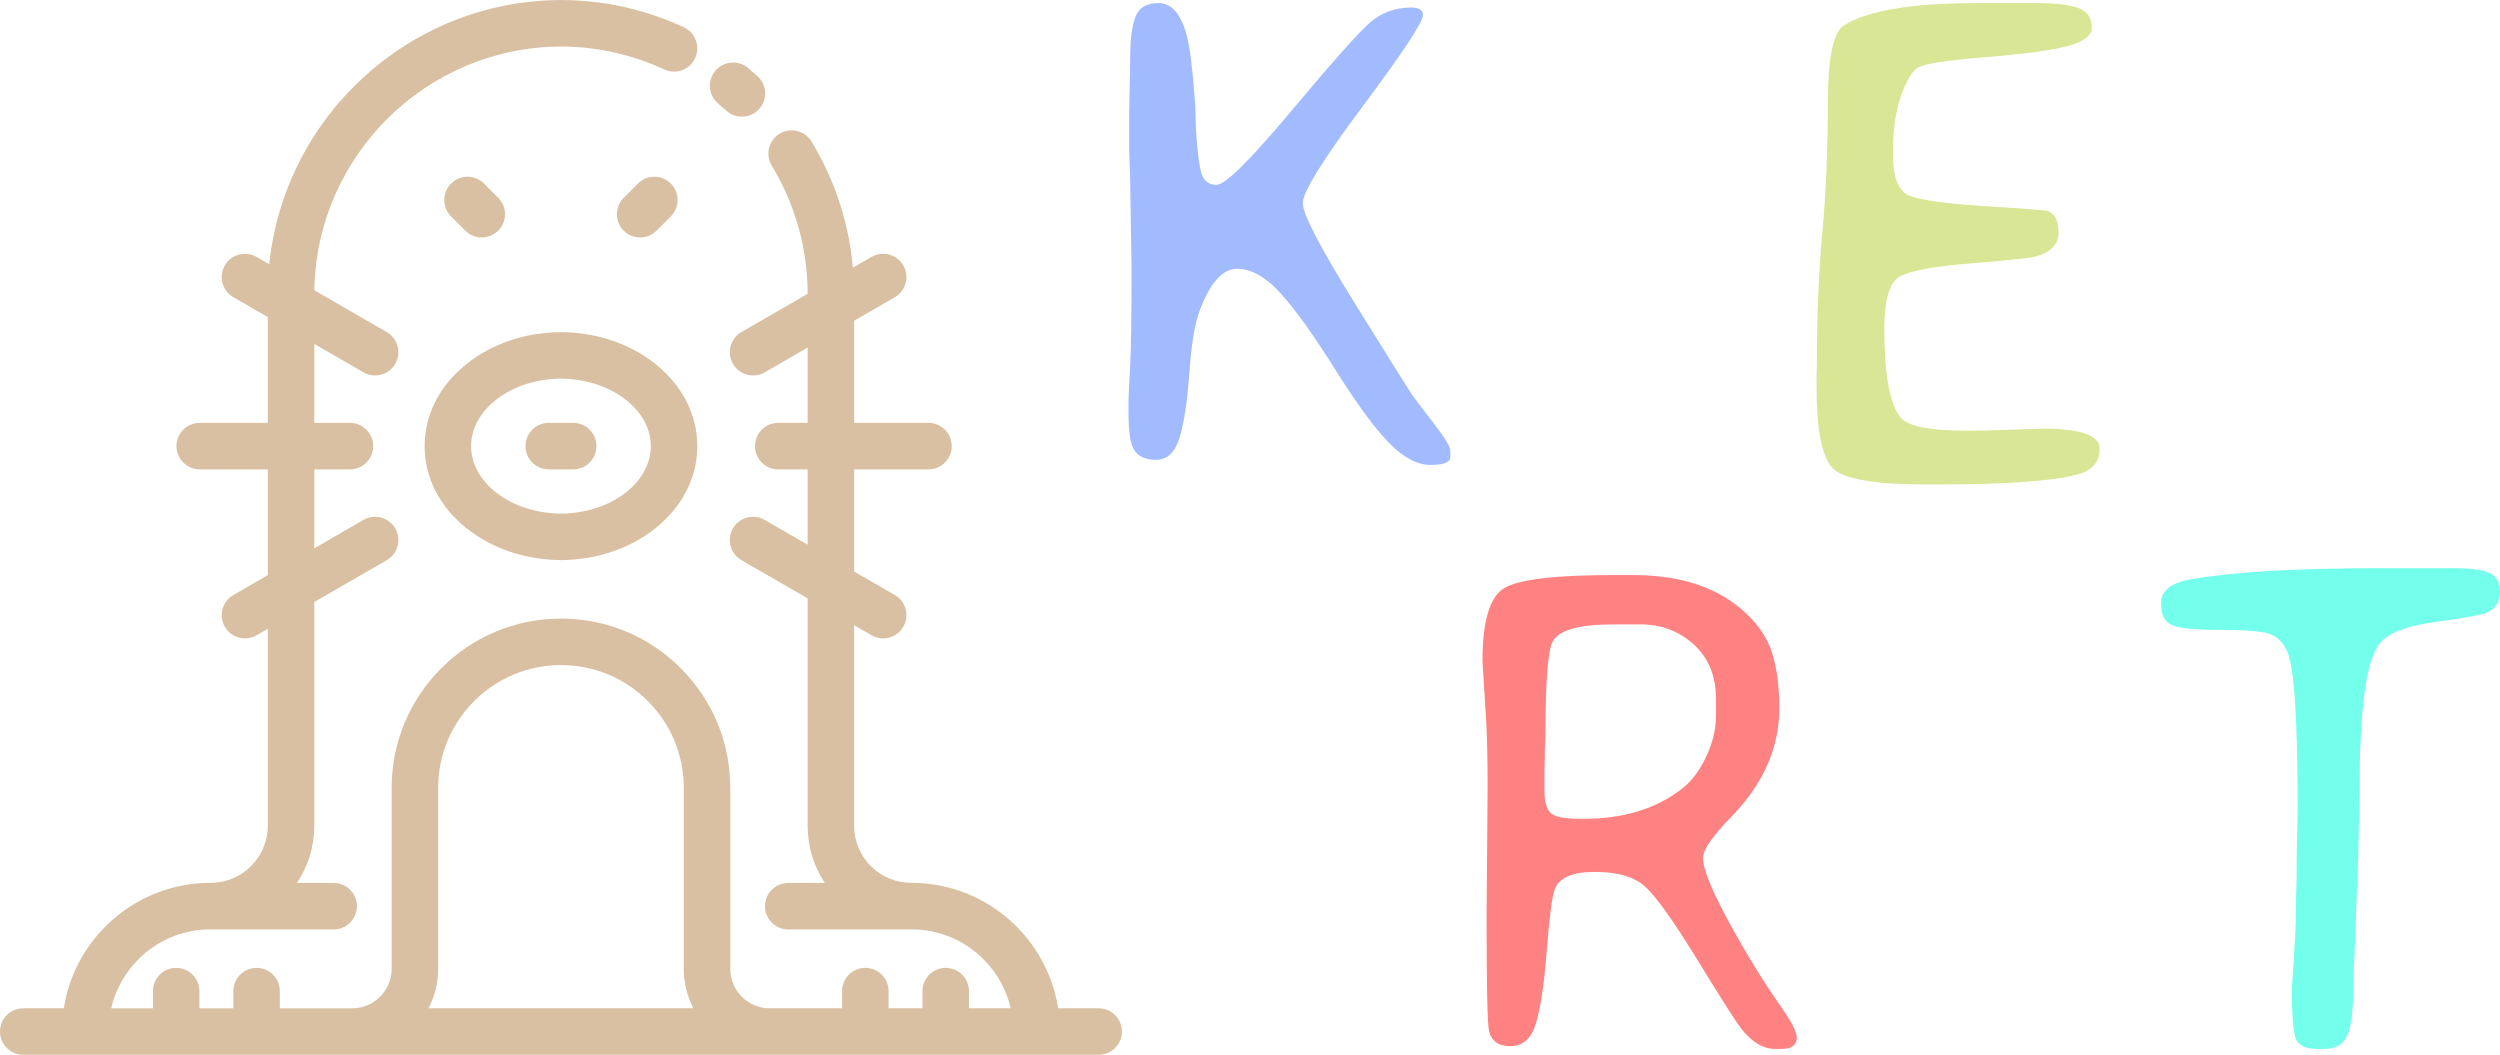 <?xml version="1.0" standalone="no"?><!-- Generator: Gravit.io --><svg xmlns="http://www.w3.org/2000/svg" xmlns:xlink="http://www.w3.org/1999/xlink" style="isolation:isolate" viewBox="0 0 1140.906 481.373" width="1140.906" height="481.373"><defs><clipPath id="_clipPath_MEkExOcnUcBYT80ZSQo1ITEr9PQZFDqf"><rect width="1140.906" height="481.373"/></clipPath></defs><g clip-path="url(#_clipPath_MEkExOcnUcBYT80ZSQo1ITEr9PQZFDqf)"><rect width="1140.906" height="481.373" style="fill:rgb(61,0,117)" fill-opacity="0"/><g><g><g><path d=" M 345.704 34.764 C 344.288 33.482 342.828 32.213 341.362 30.992 C 336.857 27.244 330.165 27.857 326.417 32.361 C 322.668 36.866 323.281 43.557 327.786 47.306 C 329.022 48.335 330.254 49.406 331.448 50.488 C 333.48 52.33 336.03 53.239 338.573 53.239 C 341.464 53.239 344.344 52.065 346.438 49.755 C 350.374 45.412 350.045 38.701 345.704 34.764 Z " fill="rgb(217,192,163)"/></g></g><g><g><path d=" M 227.364 90.253 L 220.874 83.764 C 216.731 79.619 210.01 79.62 205.866 83.765 C 201.722 87.909 201.723 94.629 205.867 98.773 L 212.357 105.262 C 214.43 107.335 217.144 108.37 219.861 108.37 C 222.578 108.37 225.293 107.333 227.365 105.261 C 231.509 101.116 231.508 94.397 227.364 90.253 Z " fill="rgb(217,192,163)"/></g></g><g><g><path d=" M 299.152 166.141 C 287.775 157.018 272.82 151.875 256.892 151.59 C 256.739 151.584 256.588 151.567 256.434 151.567 L 255.566 151.567 C 255.434 151.567 255.307 151.582 255.177 151.587 C 239.263 151.846 224.257 156.994 212.848 166.142 C 200.549 176.005 193.775 189.305 193.775 203.592 C 193.775 217.875 200.548 231.174 212.847 241.038 C 224.224 250.165 239.18 255.309 255.107 255.595 C 255.261 255.601 255.412 255.618 255.566 255.618 L 256.434 255.618 C 256.566 255.618 256.694 255.603 256.823 255.598 C 272.736 255.339 287.743 250.19 299.152 241.037 C 311.451 231.173 318.225 217.874 318.225 203.591 C 318.225 189.304 311.452 176.003 299.152 166.141 Z  M 256.034 234.392 C 233.403 234.233 214.997 220.421 214.997 203.592 C 214.997 186.763 233.403 172.952 255.965 172.793 C 278.596 172.952 297.002 186.764 297.002 203.592 C 297.002 220.421 278.597 234.233 256.034 234.392 Z " fill="rgb(217,192,163)"/></g></g><g><g><path d=" M 306.133 83.765 C 301.991 79.622 295.271 79.621 291.125 83.764 L 284.635 90.253 C 280.491 94.396 280.49 101.115 284.634 105.261 C 286.705 107.334 289.422 108.37 292.138 108.37 C 294.855 108.37 297.57 107.333 299.642 105.262 L 306.132 98.773 C 310.276 94.629 310.277 87.91 306.133 83.765 Z " fill="rgb(217,192,163)"/></g></g><g><g><path d=" M 261.589 192.98 L 250.411 192.98 C 244.551 192.98 239.799 197.732 239.799 203.592 C 239.799 209.452 244.55 214.204 250.411 214.204 L 261.589 214.204 C 267.449 214.204 272.201 209.452 272.201 203.592 C 272.201 197.732 267.449 192.98 261.589 192.98 Z " fill="rgb(217,192,163)"/></g></g><g><g><path d=" M 501.388 460.149 L 482.887 460.149 C 480.686 446.059 474.123 433.058 463.844 422.766 C 451.027 409.949 433.985 402.891 415.858 402.891 C 408.895 402.891 402.348 400.181 397.431 395.272 C 392.509 390.343 389.8 383.794 389.8 376.833 L 389.8 285.335 L 397.748 289.924 C 399.418 290.889 401.243 291.347 403.041 291.347 C 406.71 291.347 410.277 289.442 412.243 286.037 C 415.173 280.961 413.432 274.472 408.356 271.542 L 389.8 260.828 L 389.8 214.204 L 423.728 214.204 C 429.588 214.204 434.34 209.452 434.34 203.592 C 434.34 197.732 429.588 192.98 423.728 192.98 L 389.8 192.98 L 389.8 146.349 L 408.359 135.631 C 413.434 132.7 415.173 126.21 412.241 121.135 C 409.31 116.059 402.822 114.316 397.745 117.253 L 389.242 122.163 C 387.414 101.79 380.985 82.092 370.346 64.592 C 367.301 59.585 360.775 57.994 355.765 61.037 C 350.757 64.082 349.165 70.61 352.21 75.618 C 362.895 93.194 368.551 113.412 368.574 134.099 L 338.36 151.546 C 333.285 154.478 331.546 160.967 334.477 166.043 C 336.443 169.447 340.01 171.35 343.678 171.35 C 345.478 171.35 347.303 170.891 348.974 169.926 L 368.576 158.606 L 368.576 192.981 L 355.15 192.981 C 349.29 192.981 344.538 197.733 344.538 203.593 C 344.538 209.453 349.29 214.205 355.15 214.205 L 368.576 214.205 L 368.576 248.576 L 348.974 237.259 C 343.896 234.328 337.408 236.069 334.477 241.142 C 331.546 246.218 333.285 252.708 338.36 255.639 L 368.576 273.082 L 368.576 376.832 C 368.576 386.257 371.317 395.262 376.423 402.945 L 359.73 402.945 C 353.87 402.945 349.118 407.697 349.118 413.557 C 349.118 419.417 353.87 424.169 359.73 424.169 L 418.019 424.169 C 418.03 424.169 418.04 424.168 418.051 424.168 C 429.685 424.703 440.547 429.484 448.832 437.77 C 455.084 444.027 459.329 451.746 461.276 460.149 L 442.208 460.149 L 442.208 452.312 C 442.208 446.452 437.456 441.7 431.596 441.7 C 425.736 441.7 420.984 446.452 420.984 452.312 L 420.984 460.149 L 405.516 460.149 L 405.516 452.312 C 405.516 446.452 400.764 441.7 394.904 441.7 C 389.044 441.7 384.292 446.452 384.292 452.312 L 384.292 460.149 L 351.255 460.149 C 341.338 460.149 333.271 452.078 333.271 442.154 L 333.271 359.554 C 333.271 338.928 325.235 319.526 310.639 304.919 C 296.053 290.331 276.65 282.297 256.003 282.297 C 213.397 282.297 178.734 316.955 178.734 359.555 L 178.734 442.155 C 178.734 452.078 170.666 460.15 160.75 460.15 L 127.713 460.15 L 127.713 452.313 C 127.713 446.453 122.961 441.701 117.101 441.701 C 111.241 441.701 106.489 446.453 106.489 452.313 L 106.489 460.15 L 91.017 460.15 L 91.017 452.313 C 91.017 446.453 86.265 441.701 80.405 441.701 C 74.545 441.701 69.793 446.453 69.793 452.313 L 69.793 460.15 L 50.724 460.15 C 52.67 451.748 56.916 444.03 63.163 437.776 C 71.452 429.486 82.315 424.704 93.949 424.169 C 93.96 424.169 93.97 424.17 93.981 424.17 L 152.27 424.17 C 158.13 424.17 162.882 419.418 162.882 413.558 C 162.882 407.698 158.13 402.946 152.27 402.946 L 135.534 402.946 C 140.514 395.458 143.425 386.48 143.425 376.833 L 143.425 274.73 L 176.492 255.64 C 181.568 252.71 183.308 246.22 180.378 241.144 C 177.447 236.068 170.958 234.328 165.882 237.258 L 143.425 250.223 L 143.425 214.204 L 159.706 214.204 C 165.566 214.204 170.318 209.452 170.318 203.592 C 170.318 197.732 165.566 192.98 159.706 192.98 L 143.425 192.98 L 143.425 156.958 L 165.88 169.926 C 167.551 170.891 169.377 171.35 171.176 171.35 C 174.844 171.35 178.41 169.446 180.377 166.043 C 183.308 160.968 181.569 154.478 176.494 151.546 L 143.447 132.461 C 144.391 71.185 194.51 21.46 255.998 21.234 C 272.469 21.294 288.331 24.815 303.141 31.696 C 304.587 32.369 306.109 32.687 307.606 32.687 C 311.608 32.687 315.44 30.413 317.236 26.545 C 319.706 21.23 317.399 14.92 312.085 12.45 C 294.72 4.381 276.152 0.205 256.885 0.022 C 256.734 0.016 256.587 0 256.434 0 C 256.293 0 256.145 0.004 256 0.007 C 255.855 0.004 255.707 0 255.566 0 C 255.416 0 255.272 0.016 255.123 0.022 C 186.343 0.677 129.711 53.459 122.889 120.59 L 117.109 117.251 C 112.032 114.32 105.544 116.06 102.612 121.134 C 99.681 126.209 101.42 132.699 106.495 135.631 L 122.201 144.701 L 122.201 192.979 L 91.138 192.979 C 85.278 192.979 80.526 197.731 80.526 203.591 C 80.526 209.451 85.278 214.203 91.138 214.203 L 122.201 214.203 L 122.201 262.474 L 106.495 271.541 C 101.42 274.473 99.681 280.962 102.612 286.038 C 104.578 289.442 108.145 291.345 111.813 291.345 C 113.613 291.345 115.438 290.885 117.109 289.921 L 122.201 286.981 L 122.201 376.83 C 122.201 391.199 110.511 402.889 96.142 402.889 C 78.016 402.889 60.974 409.947 48.152 422.769 C 37.876 433.056 31.314 446.057 29.113 460.148 L 10.612 460.148 C 4.752 460.149 0 464.901 0 470.761 C 0 476.621 4.752 481.373 10.612 481.373 L 501.388 481.373 C 507.248 481.373 512 476.621 512 470.761 C 512 464.901 507.248 460.149 501.388 460.149 Z  M 195.566 460.149 C 198.363 454.755 199.954 448.638 199.954 442.154 L 199.954 359.554 C 199.954 328.657 225.095 303.52 255.999 303.52 C 270.976 303.52 285.049 309.346 295.624 319.922 C 306.213 330.519 312.044 344.594 312.044 359.554 L 312.044 442.154 C 312.044 448.638 313.635 454.755 316.432 460.149 L 195.566 460.149 Z " fill="rgb(217,192,163)"/></g></g></g><g><path d=" M 528.594 1.406 L 528.594 1.406 L 528.594 1.406 Q 537.656 1.406 541.563 16.094 L 541.563 16.094 L 541.563 16.094 Q 543.594 23.438 545.156 43.906 L 545.156 43.906 L 545.469 48.75 L 545.781 58.594 L 545.781 58.594 Q 546.406 70.313 547.813 77.344 L 547.813 77.344 L 547.813 77.344 Q 549.219 84.375 555.156 84.375 L 555.156 84.375 L 555.156 84.375 Q 561.094 84.375 589.453 50.469 L 589.453 50.469 L 589.453 50.469 Q 617.813 16.563 625.547 10 L 625.547 10 L 625.547 10 Q 633.281 3.438 644.063 3.438 L 644.063 3.438 L 644.063 3.438 Q 649.375 3.438 649.375 6.875 L 649.375 6.875 L 649.375 6.875 Q 649.375 11.719 621.953 48.438 L 621.953 48.438 L 621.953 48.438 Q 594.531 85.156 594.531 92.656 L 594.531 92.656 L 594.531 92.656 Q 594.531 100.156 618.359 138.516 L 618.359 138.516 L 618.359 138.516 Q 642.188 176.875 644.219 179.844 L 644.219 179.844 L 644.219 179.844 Q 646.25 182.813 654.063 192.891 L 654.063 192.891 L 654.063 192.891 Q 661.875 202.969 661.875 205.625 L 661.875 205.625 L 661.875 208.594 L 661.875 208.594 Q 661.875 212.188 652.813 212.188 L 652.813 212.188 L 652.813 212.188 Q 643.75 212.188 633.828 202.031 L 633.828 202.031 L 633.828 202.031 Q 623.906 191.875 609.375 168.672 L 609.375 168.672 L 609.375 168.672 Q 594.844 145.469 584.609 134.063 L 584.609 134.063 L 584.609 134.063 Q 574.375 122.656 564.531 122.656 L 564.531 122.656 L 564.531 122.656 Q 554.688 122.656 547.5 141.719 L 547.5 141.719 L 547.5 141.719 Q 544.219 150.156 542.813 169.766 L 542.813 169.766 L 542.813 169.766 Q 541.406 189.375 538.359 199.609 L 538.359 199.609 L 538.359 199.609 Q 535.313 209.844 527.5 209.844 L 527.5 209.844 L 527.5 209.844 Q 520.938 209.844 517.969 205.938 L 517.969 205.938 L 517.969 205.938 Q 515 202.031 515 188.438 L 515 188.438 L 515 183.125 L 515 183.125 Q 515 180.625 515.703 168.281 L 515.703 168.281 L 515.703 168.281 Q 516.406 155.938 516.406 122.5 L 516.406 122.5 L 515.781 83.75 L 515.313 67.5 L 515.313 51.719 L 515.781 26.406 L 515.781 26.406 Q 515.781 13.75 518.203 7.578 L 518.203 7.578 L 518.203 7.578 Q 520.625 1.406 528.594 1.406 Z " fill="rgb(162,187,255)"/><path d=" M 736.234 262.437 L 736.234 262.437 L 745.297 262.437 L 745.297 262.437 Q 778.422 262.437 796.859 279.937 L 796.859 279.937 L 796.859 279.937 Q 805.766 288.218 808.891 298.53 L 808.891 298.53 L 808.891 298.53 Q 812.016 308.843 812.016 323.218 L 812.016 323.218 L 812.016 323.218 Q 812.016 350.249 790.141 372.749 L 790.141 372.749 L 790.141 372.749 Q 777.172 386.03 777.172 391.499 L 777.172 391.499 L 777.172 391.499 Q 777.172 401.03 796.234 433.53 L 796.234 433.53 L 796.234 433.53 Q 804.672 447.905 812.328 458.765 L 812.328 458.765 L 812.328 458.765 Q 819.984 469.624 819.984 473.53 L 819.984 473.53 L 819.984 473.53 Q 819.984 478.687 813.109 478.687 L 813.109 478.687 L 810.141 478.687 L 810.141 478.687 Q 801.859 478.687 794.516 469.312 L 794.516 469.312 L 794.516 469.312 Q 791.234 465.093 774.594 437.983 L 774.594 437.983 L 774.594 437.983 Q 757.953 410.874 750.531 404.39 L 750.531 404.39 L 750.531 404.39 Q 743.109 397.905 727.797 397.905 L 727.797 397.905 L 727.797 397.905 Q 712.484 397.905 709.516 405.874 L 709.516 405.874 L 709.516 405.874 Q 707.641 411.03 705.844 434.155 L 705.844 434.155 L 705.844 434.155 Q 704.047 457.28 700.844 467.358 L 700.844 467.358 L 700.844 467.358 Q 697.641 477.437 689.359 477.437 L 689.359 477.437 L 689.359 477.437 Q 681.078 477.437 679.516 470.405 L 679.516 470.405 L 679.516 470.405 Q 678.422 465.562 678.422 418.062 L 678.422 418.062 L 678.891 359.624 L 678.891 359.624 Q 678.891 340.718 678.266 329.624 L 678.266 329.624 L 676.547 301.655 L 676.547 301.655 Q 676.547 274.155 686.625 268.296 L 686.625 268.296 L 686.625 268.296 Q 696.703 262.437 736.234 262.437 Z  M 704.828 351.812 L 704.828 360.874 L 704.828 360.874 Q 704.828 367.905 707.406 370.796 L 707.406 370.796 L 707.406 370.796 Q 709.984 373.687 721.391 373.687 L 721.391 373.687 L 722.641 373.687 L 722.641 373.687 Q 750.141 373.687 767.797 359.78 L 767.797 359.78 L 767.797 359.78 Q 774.203 354.78 778.656 345.249 L 778.656 345.249 L 778.656 345.249 Q 783.109 335.718 783.109 326.812 L 783.109 326.812 L 783.109 318.999 L 783.109 318.999 Q 783.109 303.374 773.031 294.155 L 773.031 294.155 L 773.031 294.155 Q 762.953 284.937 748.422 284.937 L 748.422 284.937 L 736.547 284.937 L 736.547 284.937 Q 712.797 284.937 708.578 292.749 L 708.578 292.749 L 708.578 292.749 Q 705.297 298.843 705.297 334.937 L 705.297 334.937 L 704.984 342.593 L 704.984 342.593 Q 704.984 344.155 704.984 345.718 L 704.984 345.718 L 704.828 351.812 Z " fill-rule="evenodd" fill="rgb(255,130,130)"/><path d=" M 932.438 195.625 L 932.438 195.625 Q 958.219 195.625 958.219 204.844 L 958.219 204.844 L 958.219 204.844 Q 958.219 214.063 947.438 216.719 L 947.438 216.719 L 947.438 216.719 Q 929.938 221.094 884.156 221.094 L 884.156 221.094 L 878.844 221.094 L 878.844 221.094 Q 844.469 221.094 836.734 213.984 L 836.734 213.984 L 836.734 213.984 Q 829 206.875 829 176.406 L 829 176.406 L 829 171.094 L 829.156 165.781 L 829.156 165.781 Q 829.156 133.438 831.656 105.938 L 831.656 105.938 L 831.656 105.938 Q 834.156 78.438 834.156 47.422 L 834.156 47.422 L 834.156 47.422 Q 834.156 16.406 841.344 11.719 L 841.344 11.719 L 841.344 11.719 Q 857.125 1.406 902.906 1.406 L 902.906 1.406 L 929.156 1.406 L 929.156 1.406 Q 942.594 1.406 948.609 3.672 L 948.609 3.672 L 948.609 3.672 Q 954.625 5.938 954.625 12.656 L 954.625 12.656 L 954.625 12.656 Q 954.625 17.969 943.844 20.938 L 943.844 20.938 L 943.844 20.938 Q 933.063 23.906 906.031 26.094 L 906.031 26.094 L 906.031 26.094 Q 879 28.281 875.016 31.016 L 875.016 31.016 L 875.016 31.016 Q 871.031 33.75 867.438 44.063 L 867.438 44.063 L 867.438 44.063 Q 863.844 54.375 863.844 70.234 L 863.844 70.234 L 863.844 70.234 Q 863.844 86.094 871.188 89.219 L 871.188 89.219 L 871.188 89.219 Q 878.531 92.344 905.719 94.063 L 905.719 94.063 L 905.719 94.063 Q 932.906 95.781 934.313 96.25 L 934.313 96.25 L 934.313 96.25 Q 939.469 98.125 939.469 106.094 L 939.469 106.094 L 939.469 106.094 Q 939.469 114.063 929.156 117.031 L 929.156 117.031 L 929.156 117.031 Q 925.094 118.125 899.781 120.156 L 899.781 120.156 L 899.781 120.156 Q 874.469 122.188 867.203 126.094 L 867.203 126.094 L 867.203 126.094 Q 859.938 130 859.938 149.844 L 859.938 149.844 L 859.938 149.844 Q 859.938 181.719 867.438 190.625 L 867.438 190.625 L 867.438 190.625 Q 872.438 196.563 897.75 196.563 L 897.75 196.563 L 897.75 196.563 Q 903.219 196.563 913.063 196.25 L 913.063 196.25 L 932.438 195.625 Z " fill="rgb(217,230,149)"/><path d=" M 1060.906 478.687 L 1060.906 478.687 L 1057.469 478.687 L 1057.469 478.687 Q 1049.813 478.687 1047.859 474.312 L 1047.859 474.312 L 1047.859 474.312 Q 1045.906 469.937 1045.906 450.405 L 1045.906 450.405 L 1046.219 446.655 L 1046.688 439.312 L 1046.688 439.312 Q 1047 433.53 1047.391 427.671 L 1047.391 427.671 L 1047.391 427.671 Q 1047.781 421.812 1047.781 412.437 L 1047.781 412.437 L 1048.094 400.562 L 1048.094 400.562 Q 1048.094 396.655 1048.094 392.749 L 1048.094 392.749 L 1048.563 368.999 L 1048.563 368.999 Q 1048.563 307.437 1043.719 297.124 L 1043.719 297.124 L 1043.719 297.124 Q 1040.75 290.718 1035.047 289.077 L 1035.047 289.077 L 1035.047 289.077 Q 1029.344 287.437 1012.703 287.437 L 1012.703 287.437 L 1012.703 287.437 Q 996.063 287.437 991.141 285.249 L 991.141 285.249 L 991.141 285.249 Q 986.219 283.062 986.219 275.405 L 986.219 275.405 L 986.219 275.405 Q 986.219 266.812 999.344 264.468 L 999.344 264.468 L 999.344 264.468 Q 1028.094 259.312 1085.125 259.312 L 1085.125 259.312 L 1119.5 259.312 L 1119.5 259.312 Q 1131.375 259.312 1136.141 261.499 L 1136.141 261.499 L 1136.141 261.499 Q 1140.906 263.687 1140.906 270.171 L 1140.906 270.171 L 1140.906 270.171 Q 1140.906 276.655 1135.125 279.468 L 1135.125 279.468 L 1135.125 279.468 Q 1132 281.03 1111.297 283.843 L 1111.297 283.843 L 1111.297 283.843 Q 1090.594 286.655 1085.281 294.624 L 1085.281 294.624 L 1085.281 294.624 Q 1076.844 307.28 1076.844 359.155 L 1076.844 359.155 L 1076.219 390.562 L 1074.031 447.28 L 1074.031 447.28 Q 1074.031 467.124 1071.063 472.905 L 1071.063 472.905 L 1071.063 472.905 Q 1068.094 478.687 1060.906 478.687 Z " fill="rgb(115,255,236)"/></g></g></svg>